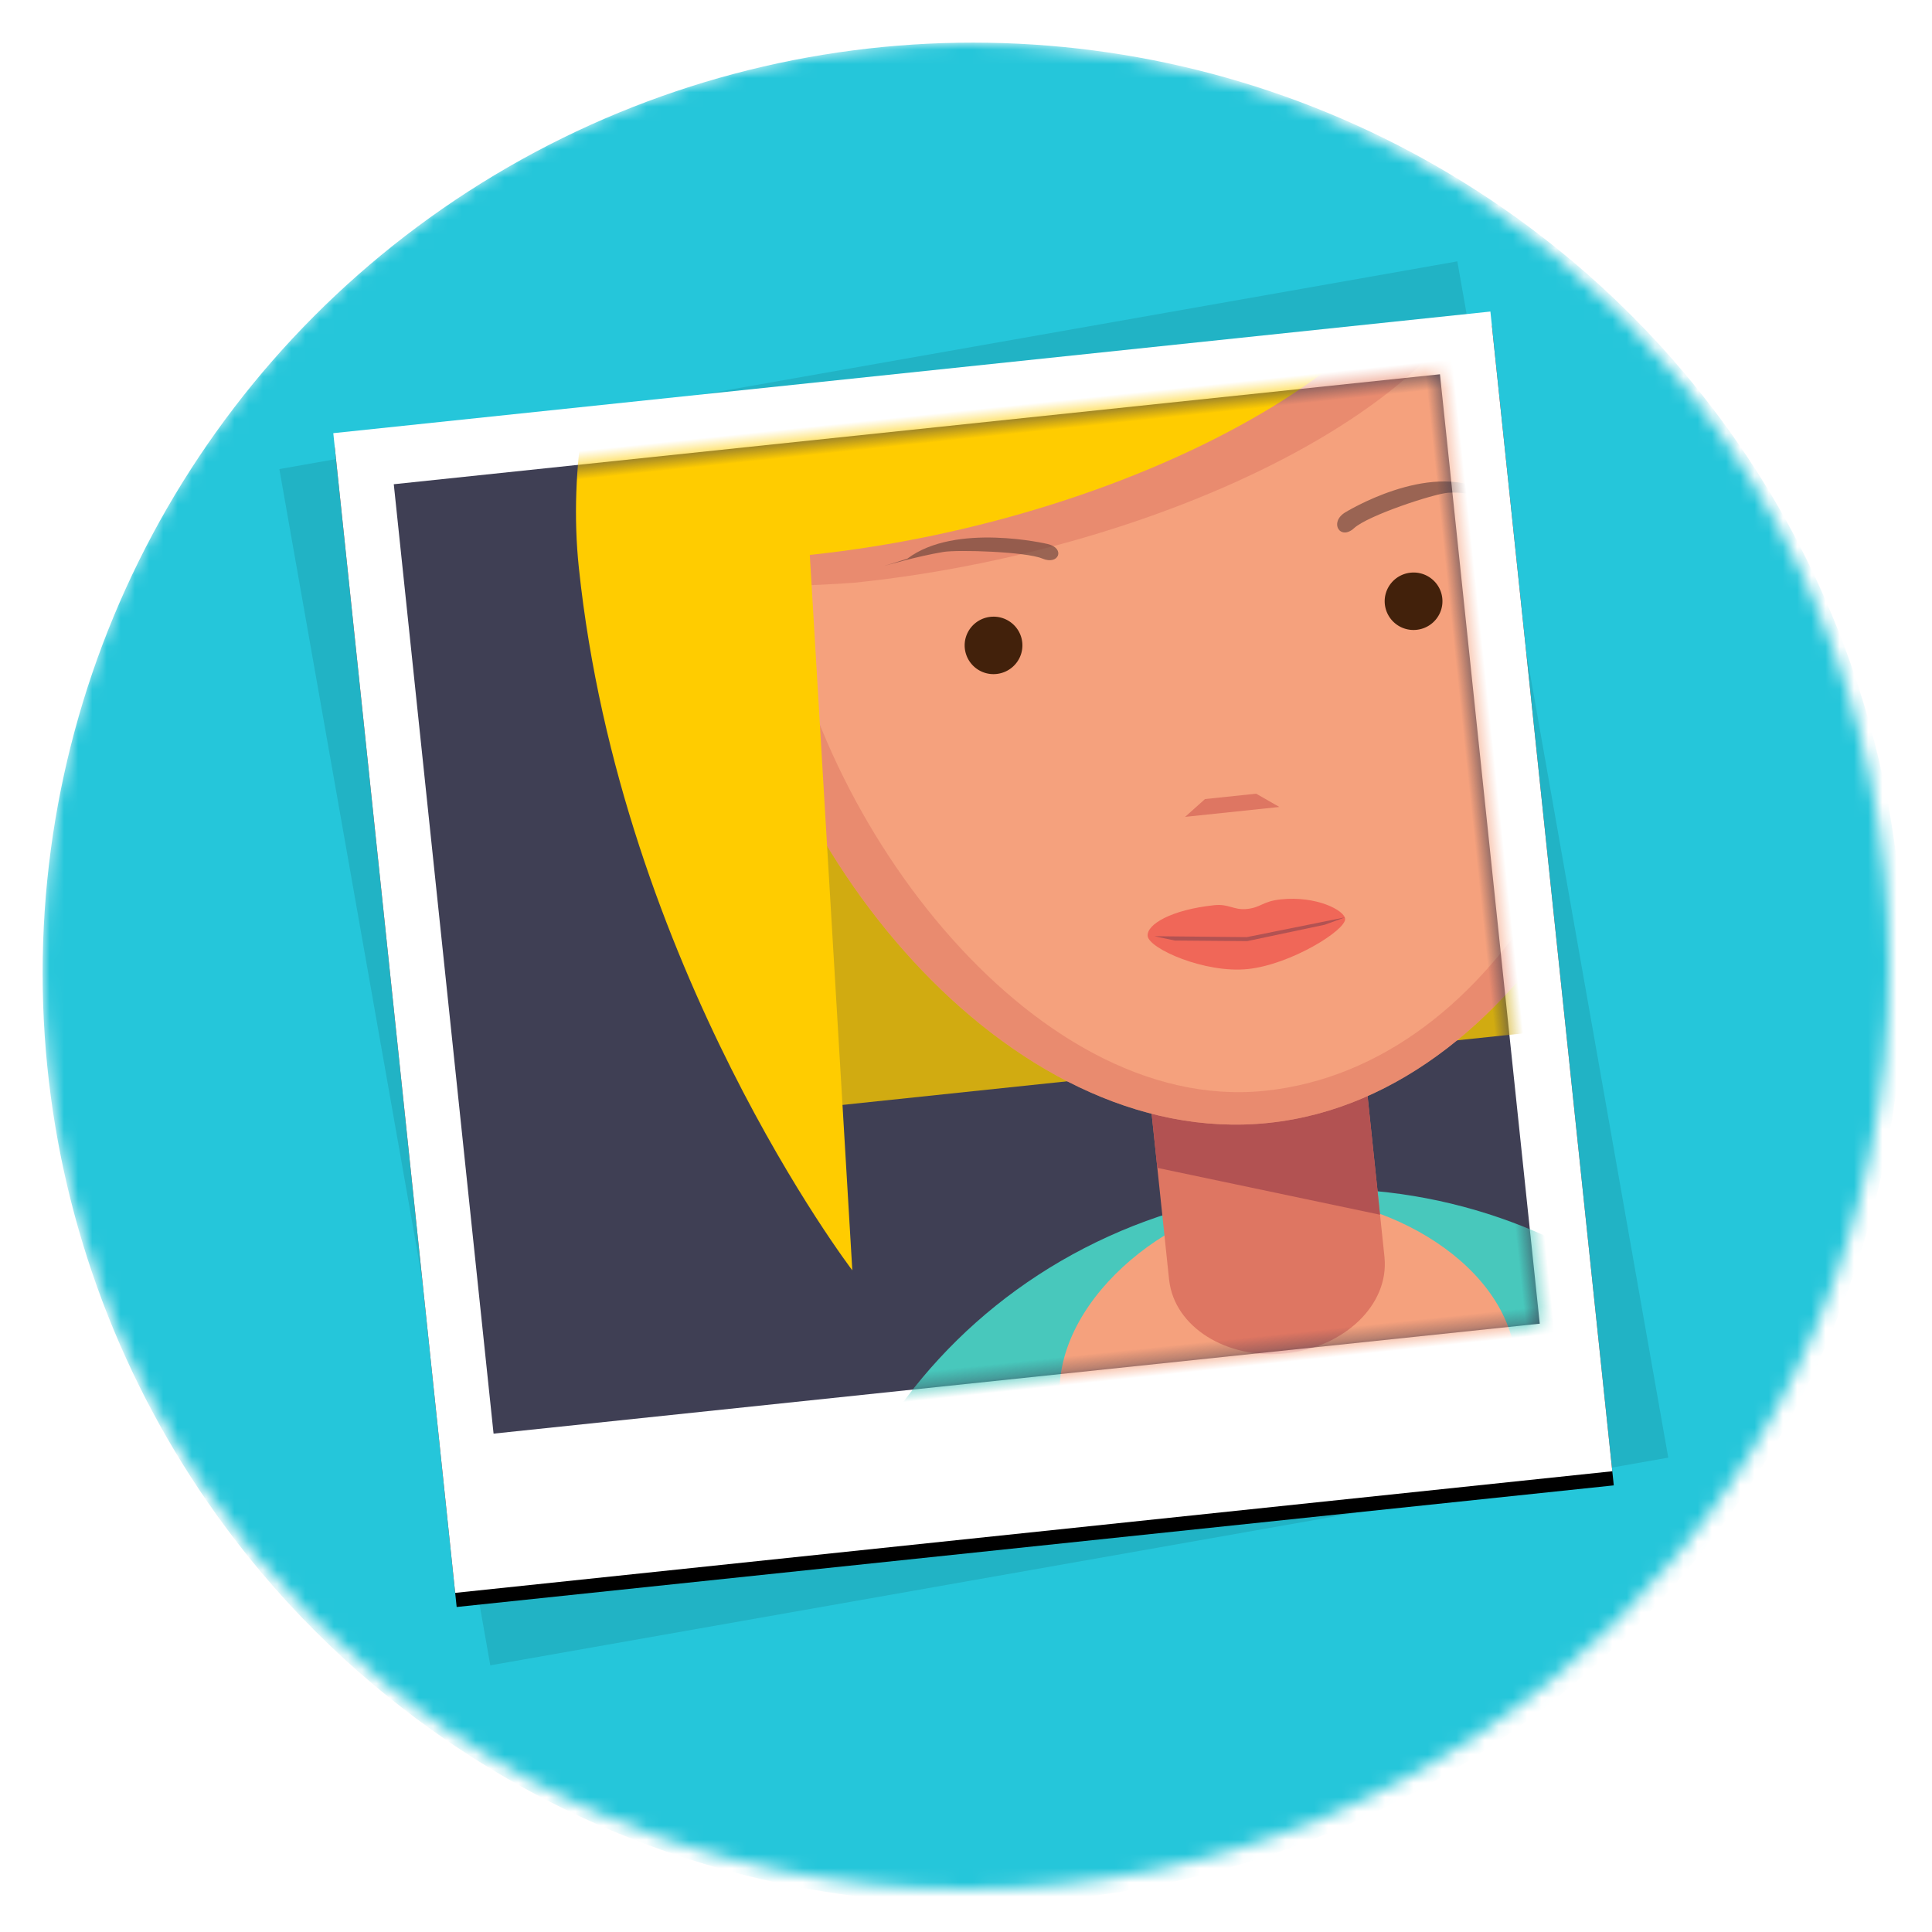 <svg width="136" height="136" xmlns="http://www.w3.org/2000/svg" xmlns:xlink="http://www.w3.org/1999/xlink"><defs><linearGradient x1="50%" y1="0%" x2="50%" y2="96.809%" id="a"><stop stop-color="#FFF" stop-opacity=".1" offset="0%"/><stop stop-color="#FFF" stop-opacity=".03" offset="100%"/></linearGradient><circle id="b" cx="68" cy="68" r="65"/><circle id="d" cx="65.5" cy="65.5" r="65.5"/><path id="g" d="M9.604 82.545h81.902V.46H9.604z"/><filter x="-.6%" y="-.6%" width="101.2%" height="102.4%" filterUnits="objectBoundingBox" id="f"><feOffset dy="1" in="SourceAlpha" result="shadowOffsetOuter1"/><feColorMatrix values="0 0 0 0 0.894 0 0 0 0 0.91 0 0 0 0 0.922 0 0 0 1 0" in="shadowOffsetOuter1"/></filter><path id="h" d="M13.463 71.68h74.05V4.48h-74.05z"/></defs><g fill="none" fill-rule="evenodd"><path fill="url(#a)" d="M31 32h73v51h-4.482L31 37.638z"/><mask id="c" fill="#fff"><use xlink:href="#b"/></mask><circle stroke="#FFF" stroke-width="3" cx="68" cy="68" r="66.5"/><g mask="url(#c)"><g transform="translate(3 3)"><mask id="e" fill="#fff"><use xlink:href="#d"/></mask><use fill="#25C6DA" xlink:href="#d"/><path fill-opacity=".1" fill="#000" mask="url(#e)" transform="rotate(-10 65.55 64.814)" d="M23.45 107.568h84.2V22.06h-84.2z"/><g mask="url(#e)"><g transform="rotate(-6 272.933 -89.609)"><use fill="#000" filter="url(#f)" xlink:href="#g"/><use fill="#FFF" xlink:href="#g"/><mask id="i" fill="#fff"><use xlink:href="#h"/></mask><use fill="#3F3F54" xlink:href="#h"/><g mask="url(#i)"><path fill="#D1AB11" d="M36.875 51.234h59.816v-21.71H36.875z"/><path d="M94.667 15.192v47.505c12.706-29.127 11.143-33.69 10.577-48.353-.487-12.569.096-7.656-10.577.848" fill="#FFCF13"/><path d="M34.602 109.078c-6.51-19.306 3.95-40.205 23.362-46.68 19.411-6.473 40.424 3.93 46.933 23.236 6.51 19.306-3.95 40.205-23.361 46.679-19.412 6.473-40.425-3.93-46.934-23.235" fill="#48C8BC"/><path d="M53.337 73.814c.042-7.179 8.976-12.965 16.194-12.923 7.218.042 16.085 5.895 16.043 13.073-.042 7.18-16.195 12.924-16.195 12.924s-16.084-5.896-16.042-13.074" fill="#F5A17D"/><path d="M61.888 52.272V65.92h.003c.032 3.302 3.43 5.972 7.62 5.972 4.191 0 7.589-2.67 7.62-5.972h.003V52.272H61.888z" fill="#DE7662"/><path fill="#B25252" d="M77.134 62.877l-15.246-4.919v-5.686h15.246z"/><path d="M36.502 13.53c0-18.94 15.004-34.296 33.514-34.296 18.51 0 33.514 15.355 33.514 34.297 0 18.941-15.005 42.098-33.514 42.098-18.51 0-33.514-23.157-33.514-42.098" fill="#F5A17D"/><path d="M70.016 53.354c-16.673 0-30.188-23.133-30.188-40.194 0-17.062 13.515-30.893 30.188-30.893 16.672 0 29.47 17.362 29.47 34.424 0 17.061-12.798 36.663-29.47 36.663m0-74.12c-18.51 0-33.514 15.355-33.514 34.297 0 18.941 15.005 42.097 33.514 42.097s33.514-23.156 33.514-42.097c0-18.942-15.005-34.296-33.514-34.296" fill-opacity=".5" fill="#DE7662"/><path d="M28.854 11.856c0-26.697 12.451-29.565 20.71-32.173 22.289-7.039 43.007 1.97 43.007 13.75S68.748 14.765 45.117 14.765c0 0-7.369-.14-10.673-1.333" fill-opacity=".5" fill="#DE7662"/><path d="M52.232 20.176c0-1.117.91-2.022 2.033-2.022 1.122 0 2.032.905 2.032 2.022 0 1.117-.91 2.022-2.032 2.022a2.028 2.028 0 0 1-2.033-2.022m29.73 0c0-1.117.91-2.022 2.033-2.022 1.122 0 2.033.905 2.033 2.022 0 1.117-.91 2.022-2.033 2.022a2.028 2.028 0 0 1-2.033-2.022" fill="#42210B"/><path d="M71.417-22.03c17.29-4.927 32.78 2.275 33.542 20.85.146 3.562 1.143 11.752.89 17.312-.03.623-3.133-3.963-3.442-4.116 0 0-4.674-15.235-17.166-15.463" fill="#FFCF13"/><path d="M46.26-22.787c21.788-8.803 42.69-4.55 43.262 12.669.414 12.48-23.823 22.608-47.454 22.608L39.78 62.886S25.805 39.977 25.805 11.682c0-13.999 8.258-29.541 20.455-34.47" fill="#FC0"/><path fill="#DE7662" d="M73.085 33.59h-6.67l1.524-1.1h3.621z"/><path d="M62.917 41.658c0 .89 3.723 3.047 6.774 3.047 3.052 0 7.176-2.015 7.176-2.805 0-.61-1.86-1.83-4.357-1.83-1.316 0-1.449.437-2.479.422-.91-.012-1.204-.504-2.219-.504-3.05 0-4.895.85-4.895 1.67" fill="#F06758"/><path d="M79.853 13.457s6.206-2.992 9.93-.499l1.689 1.246s-2.379-1.329-4.275-1.37c-1.035-.023-5.758.997-6.827 1.786-1.069.79-1.723-.582-.517-1.163m-21.05.02s-6.303-2.213-9.938-.004l-1.677.339s2.363-.436 4.256-.548c1.033-.061 5.787.587 6.882 1.194 1.095.607 1.703-.55.477-.98" fill-opacity=".6" fill="#5E3D38"/><path d="M93.855-.597s5.094 4.776 6.116 13.592c.426 3.672.795 12.74.795 12.74l2.478-15.92S96.904-.788 93.855-.598" fill="#FFD016"/><path fill="#B25252" d="M75.39 42.17l-5.547.576-5.067-.576-1.399-.453 6.467.746 7.028-.661z"/></g></g></g></g></g></g></svg>